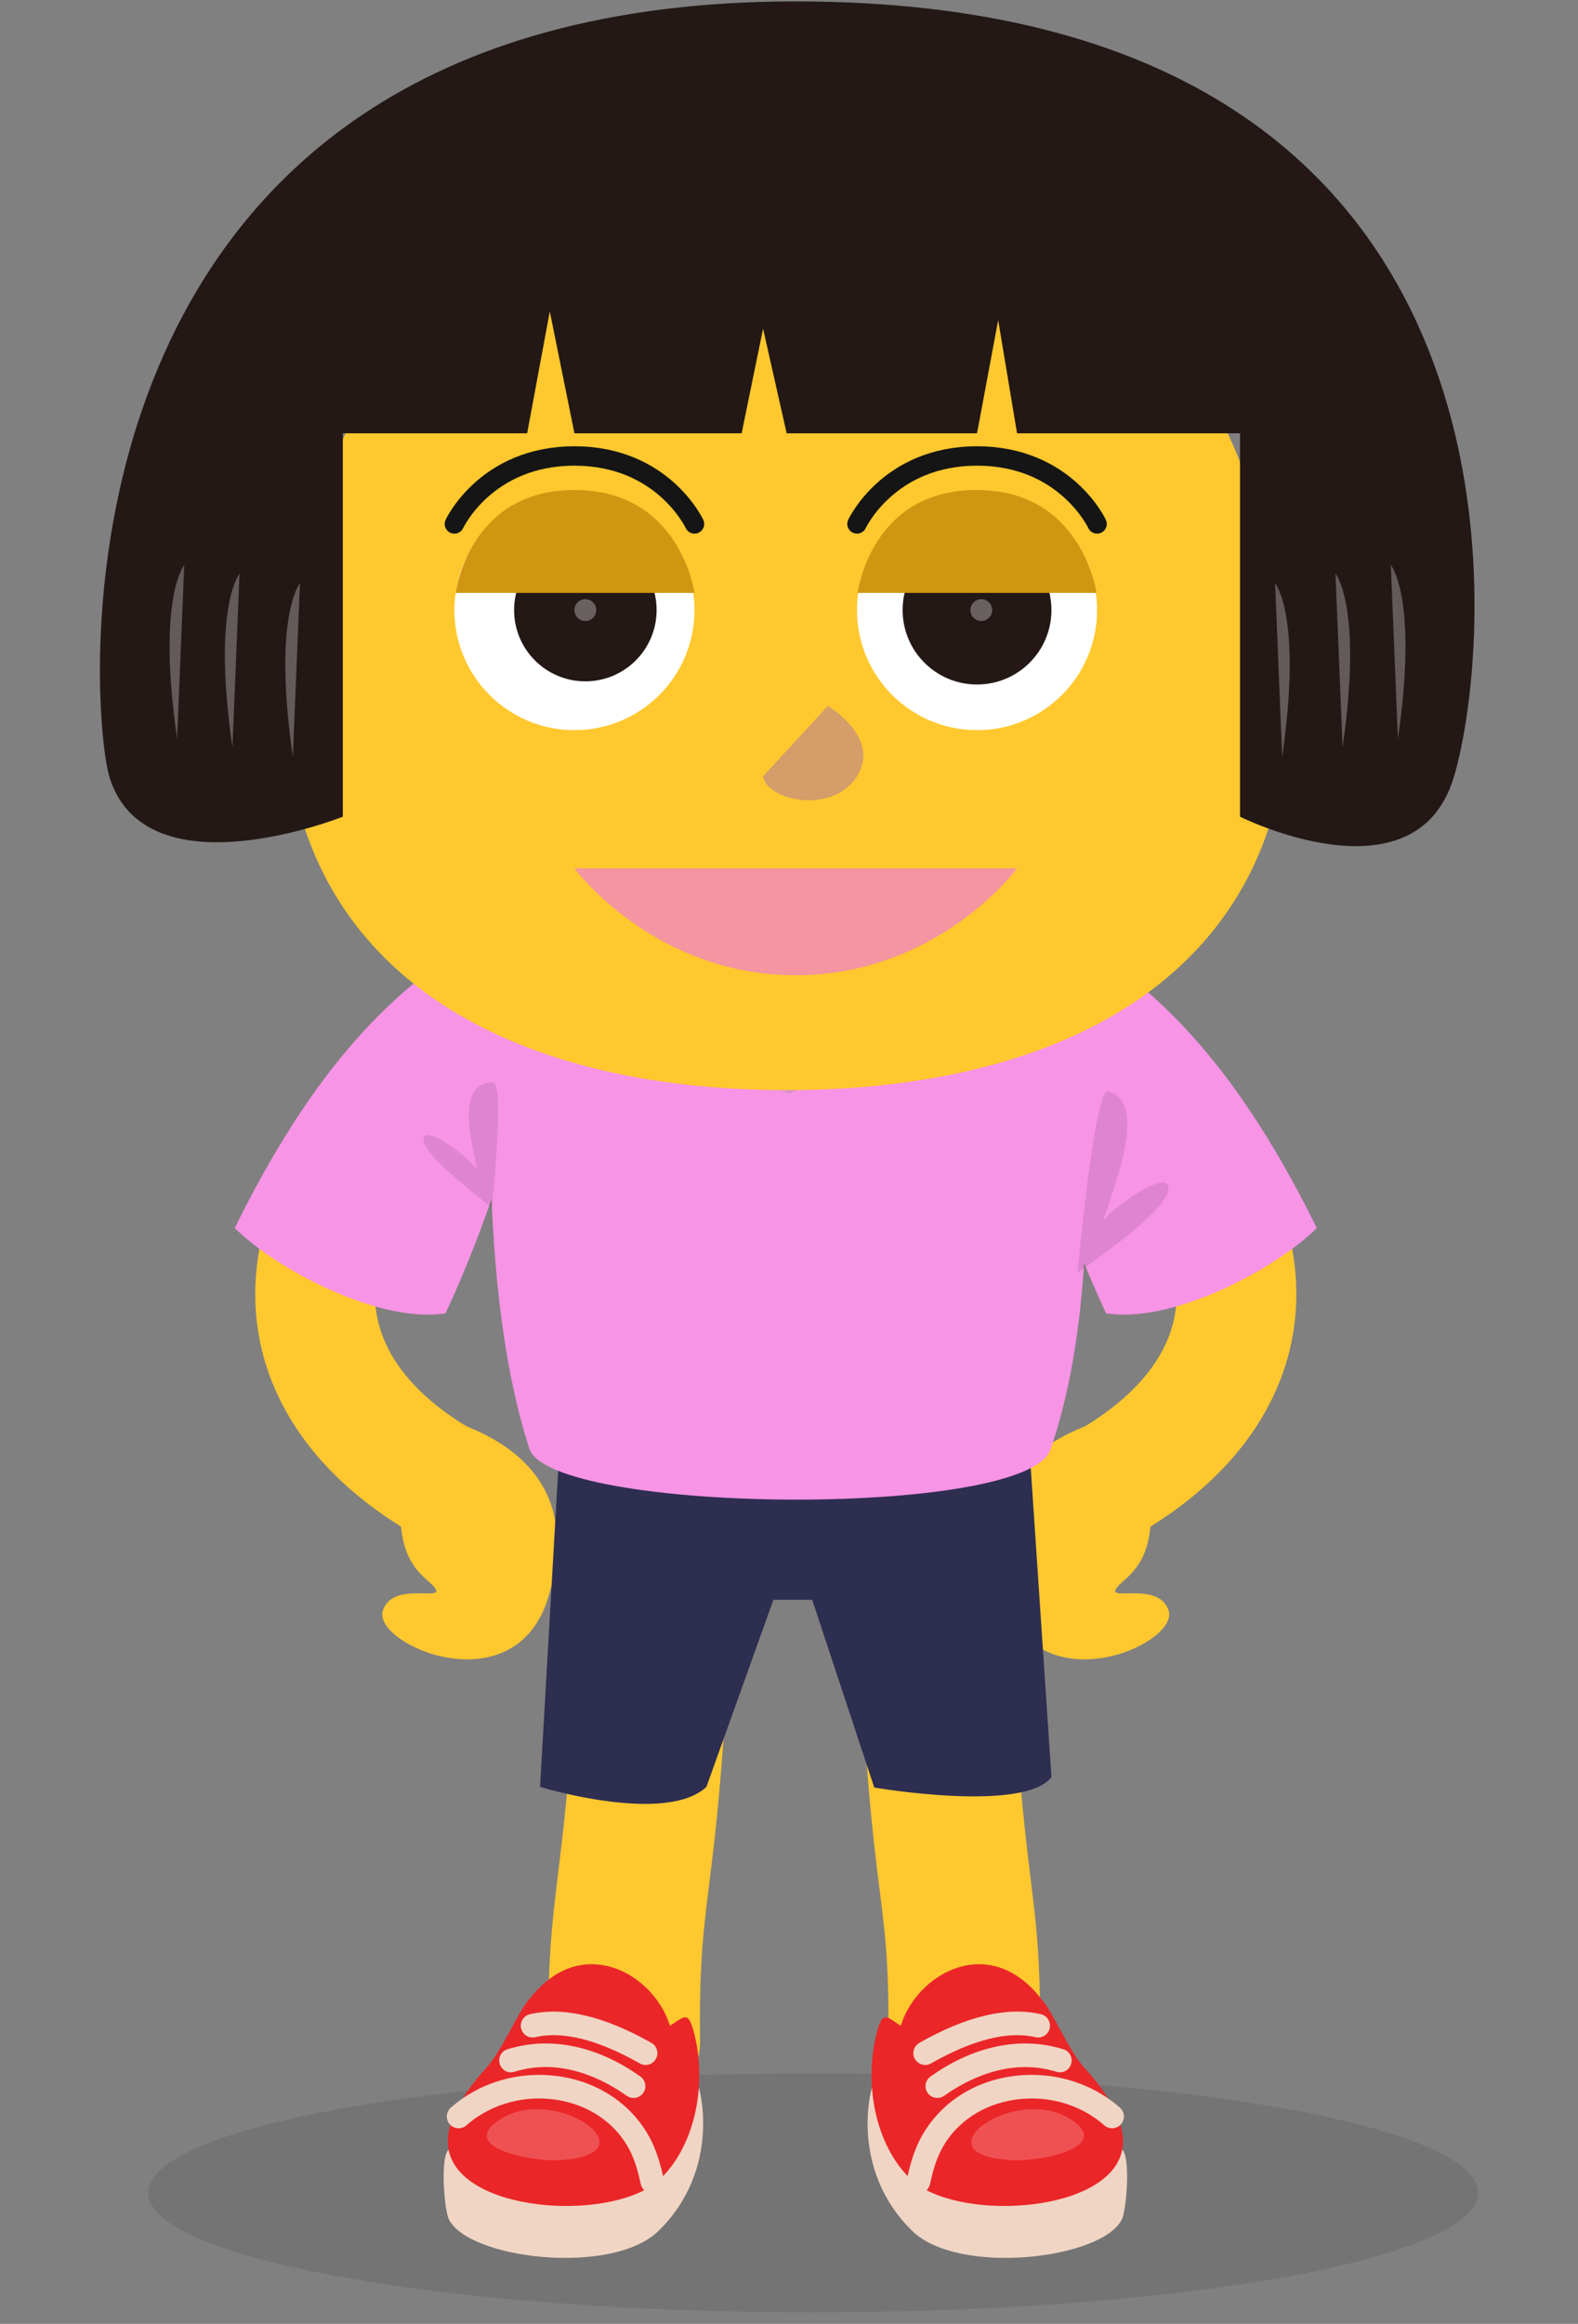 <?xml version="1.0" encoding="UTF-8"?>
<svg id="_レイヤー_1" data-name="レイヤー 1" xmlns="http://www.w3.org/2000/svg" xmlns:xlink="http://www.w3.org/1999/xlink" viewBox="0 0 325.33 478.86">
  <rect x="0" y="0" width="325.33" height="478.86" fill="#808080" stroke="none"/>
  <defs>
    <style>
      .cls-1 {
        fill: #f0d5c4;
      }

      .cls-2, .cls-3, .cls-4 {
        fill: #fff;
      }

      .cls-5 {
        fill: rgba(255, 255, 255, .29);
      }

      .cls-6 {
        fill: #eb2628;
      }

      .cls-3 {
        opacity: .32;
      }

      .cls-7 {
        fill: #2e2e51;
      }

      .cls-8 {
        fill: #f495a1;
      }

      .cls-9 {
        fill: #d19611;
      }

      .cls-10 {
        opacity: .1;
      }

      .cls-4 {
        opacity: .2;
      }

      .cls-11 {
        fill: #d891ca;
      }

      .cls-12 {
        fill: #231815;
      }

      .cls-13 {
        fill: url(#radial-gradient);
        opacity: .09;
      }

      .cls-14 {
        fill: #d49d6a;
      }

      .cls-15 {
        fill: #ffc82e;
      }

      .cls-16 {
        fill: #f794e5;
      }

      .cls-17 {
        fill: none;
        stroke: #151515;
        stroke-linecap: round;
        stroke-miterlimit: 10;
        stroke-width: 4px;
      }
    </style>
    <radialGradient id="radial-gradient" cx="-260.99" cy="63047.74" fx="-260.99" fy="63047.74" r="115.56" gradientTransform="translate(467.84 -11305.42) scale(1.15 .19)" gradientUnits="userSpaceOnUse">
      <stop offset="0" stop-color="#000"/>
      <stop offset=".92" stop-color="#000"/>
    </radialGradient>
  </defs>
  <g>
    <path class="cls-13" d="m304.73,451.84c0,13.6-61.37,24.65-137.07,24.65s-137.1-11.05-137.1-24.65,61.37-24.6,137.1-24.6,137.07,11.02,137.07,24.6Z"/>
    <g>
      <path class="cls-15" d="m238.82,308.22c-2.8,3.23.35,11.03-6.84,17.23-7.19,6.18,6.5-.62,8.93,6.36,2.45,6.98-27.09,19.99-34.04-2.56-6.59-21.37,5.23-31.86,20.78-36.75,10.32-3.24,15.75,10.46,11.17,15.72Z"/>
      <path class="cls-15" d="m230.05,316.83c-4.17,0-8.24-2.11-10.56-5.94-3.53-5.83-1.67-13.41,4.16-16.95,8.49-5.15,18.67-13.97,18.94-26.72.31-15.13-13.51-33.1-37.9-49.29-5.68-3.77-7.23-11.42-3.46-17.1,3.77-5.68,11.43-7.23,17.1-3.46,41.06,27.25,49.27,53.29,48.92,70.34-.38,18.7-11.32,35.5-30.81,47.32-2,1.21-4.2,1.79-6.38,1.79Z"/>
      <path class="cls-16" d="m209.94,188.08c28.1,11.06,46.41,34.33,61.54,64.96-8.53,8.55-29.88,19.77-43.45,17.59-16.33-34.85-27.81-86.38-18.08-82.54Z"/>
    </g>
    <g>
      <path class="cls-15" d="m81.04,308.22c2.81,3.23-.35,11.03,6.84,17.23,7.19,6.18-6.49-.62-8.93,6.36-2.45,6.98,27.09,19.99,34.05-2.56,6.59-21.37-5.23-31.86-20.78-36.75-10.31-3.24-15.75,10.46-11.18,15.72Z"/>
      <path class="cls-15" d="m89.82,316.83c-2.18,0-4.38-.58-6.38-1.79-19.49-11.82-30.43-28.62-30.81-47.32-.34-17.05,7.86-43.09,48.93-70.34,5.69-3.77,13.33-2.22,17.1,3.46,3.77,5.68,2.22,13.33-3.46,17.1-24.4,16.19-38.21,34.15-37.9,49.28.26,12.76,10.44,21.58,18.93,26.73,5.83,3.53,7.69,11.12,4.16,16.95-2.32,3.83-6.39,5.94-10.56,5.94Z"/>
      <path class="cls-16" d="m109.93,188.08c-28.1,11.06-46.4,34.33-61.53,64.96,8.53,8.55,29.88,19.77,43.45,17.59,16.32-34.85,27.81-86.38,18.08-82.54Z"/>
    </g>
    <g>
      <path class="cls-15" d="m128.7,436.21c-8.54,0-15.51-6.86-15.62-15.42-.35-26.68,2.24-30.17,4.53-59.72l.83-10.83c.66-8.61,8.27-15.06,16.77-14.39,8.6.65,15.05,8.16,14.4,16.77l-.84,10.87c-2.23,28.89-4.77,31.63-4.44,56.9.11,8.63-6.8,15.72-15.42,15.83h-.21Z"/>
      <path class="cls-15" d="m198.77,436.21h-.2c-8.63-.11-15.54-7.19-15.43-15.82.32-25.13-2.09-26.26-4.41-56.38l-.88-11.4c-.65-8.6,5.79-16.11,14.4-16.76,8.63-.59,16.11,5.8,16.77,14.4l.87,11.35c2.38,30.8,4.83,32.66,4.5,59.18-.11,8.56-7.08,15.43-15.62,15.43Z"/>
    </g>
    <path class="cls-7" d="m115.45,296.53l-4.11,71.68s25.83,7.89,34.3,0l13.81-38.55h8l12.79,38.68s30.77,5.29,36.54-2.14l-4.76-70.97s-19.23-9.85-53.02-9.85-43.33,7.15-43.56,11.15Z"/>
    <g>
      <path class="cls-16" d="m99.24,199.81c4.1,7.95-2.58,59.72,9.87,98.66,4.32,13.53,102.5,14.49,107.45.25,12.88-36.97,4.74-90.15,7.52-97.86.74-2.03-5.97-19.82-61.22-20.11-56.92-.28-64.67,16.99-63.62,19.05Z"/>
      <path class="cls-11" d="m162.63,225.37s50.24-20.68,37.66-39.18c-11.31-16.63-71.68-16.69-77.31,3.12-4.77,16.72,39.65,36.06,39.65,36.06Z"/>
    </g>
    <path class="cls-15" d="m265.68,143.46c0,57.16-46.34,81.17-103.5,81.17s-103.5-24.01-103.5-81.17S105.02,19.74,162.18,19.74s103.5,66.56,103.5,123.72Z"/>
    <circle class="cls-2" cx="118.43" cy="125.71" r="24.75"/>
    <circle class="cls-2" cx="201.43" cy="125.71" r="24.75"/>
    <circle class="cls-12" cx="120.68" cy="125.71" r="14.69"/>
    <circle class="cls-3" cx="120.68" cy="125.71" r="2.25"/>
    <circle class="cls-12" cx="201.43" cy="125.71" r="15.34"/>
    <path class="cls-8" d="m118.43,178.96h91.25s-16.25,22-45.62,22-45.62-22-45.62-22Z"/>
    <path class="cls-8" d="m118.43,178.96h91.25s-16.25,12-45.62,12-45.62-12-45.62-12Z"/>
    <path class="cls-12" d="m22.68,160.51c7.89,23.78,48,7.78,48,7.78v-79h38l4.67-25.11,5.08,25.11h34.47l4.42-21.56,4.86,21.56h39.25l4.36-23.33,3.89,23.33h45.97v79s36.03,18,44.03-8S321.43.29,164.06.29,18.32,147.37,22.68,160.51Z"/>
    <path class="cls-14" d="m170.68,145.46s11,6.5,6,14.5-18.72,5-19.36,0"/>
    <path class="cls-17" d="m93.68,107.96s6.5-14,24.75-14,24.75,14,24.75,14"/>
    <path class="cls-17" d="m176.68,107.96s6.5-14,24.75-14,24.75,14,24.75,14"/>
    <path class="cls-9" d="m93.94,122.18h49.25s-2.89-21.22-24.75-21.22-24.5,21.22-24.5,21.22Z"/>
    <path class="cls-9" d="m176.81,122.18h49.25s-2.89-21.22-24.75-21.22-24.5,21.22-24.5,21.22Z"/>
    <g>
      <path class="cls-5" d="m286.74,116.43s5.68,6.74,1.46,35.79"/>
      <path class="cls-5" d="m275.33,118.22s5.68,6.74,1.46,35.79"/>
      <path class="cls-5" d="m262.88,120.18s5.68,6.74,1.46,35.79"/>
    </g>
    <g>
      <path class="cls-5" d="m37.98,116.43s-5.68,6.74-1.46,35.79"/>
      <path class="cls-5" d="m49.38,118.22s-5.68,6.74-1.46,35.79"/>
      <path class="cls-5" d="m61.84,120.18s-5.68,6.74-1.46,35.79"/>
    </g>
    <g>
      <path class="cls-1" d="m92.5,442.95c-1.79,1.55-.89,12.38.01,14.3,3.89,8.24,33.69,11.82,43.27,2.44,13.09-12.81,8.7-30.06,7.57-31.31-1.13-1.26-49.53,13.41-50.85,14.57Z"/>
      <path class="cls-6" d="m121.11,420.25c-13.41-1.99-10.06-11.52-12.94-7.04-2.91,4.56-5.04,9.74-8.05,13.06-4.27,4.7-9.46,11.94-7.28,18.01,4.33,12.05,34.21,13.33,43.19,4.8,7.57-7.19,9.81-20.31,6.92-30.69-2.24-8.03-3.03,4.65-21.84,1.86Z"/>
      <path class="cls-4" d="m102.51,437.11c-7.64,5.57,7.2,8.28,12.51,8.03,20.61-.97-.98-16.42-12.51-8.03Z"/>
      <path class="cls-6" d="m107.41,414.45c11.01-17.8,28.21-7.85,30.97,3.98,3.11,13.34-40.75,11.8-30.97-3.98Z"/>
      <path class="cls-1" d="m130.61,432.31c-.49,0-.98-.15-1.41-.45-4.43-3.16-13.32-8.02-23.13-4.95-1.3.42-2.64-.31-3.04-1.6-.4-1.28.31-2.65,1.6-3.04,8.76-2.73,18.5-.73,27.4,5.63,1.09.78,1.35,2.3.57,3.39-.48.66-1.23,1.02-1.98,1.02Z"/>
      <path class="cls-1" d="m133.1,425.51c-.41,0-.82-.1-1.2-.32-8.63-4.89-15.87-6.74-21.55-5.4-1.32.29-2.61-.51-2.92-1.82-.3-1.31.51-2.61,1.82-2.92,6.91-1.6,15.32.4,25.05,5.91,1.17.66,1.58,2.15.91,3.32-.45.79-1.27,1.23-2.11,1.23Z"/>
      <path class="cls-1" d="m134.48,451.97c-1.12,0-2.13-.78-2.38-1.92-.44-2.05-1.04-4.44-2.1-6.62-2.66-5.44-7.83-9.28-14.2-10.55-7.11-1.44-14.44.49-19.64,5.07-1,.88-2.54.79-3.43-.21-.89-1.01-.8-2.54.21-3.43,6.33-5.59,15.24-7.92,23.8-6.21,7.87,1.57,14.29,6.38,17.62,13.2,1.29,2.67,2.01,5.53,2.48,7.73.28,1.31-.55,2.61-1.87,2.89-.17.04-.34.06-.51.06Z"/>
    </g>
    <g>
      <path class="cls-1" d="m231.35,442.95c1.78,1.55.88,12.38-.02,14.3-3.88,8.24-33.69,11.82-43.28,2.44-13.09-12.81-8.69-30.06-7.56-31.31,1.13-1.26,49.53,13.41,50.86,14.57Z"/>
      <path class="cls-6" d="m202.73,420.25c13.41-1.99,10.07-11.52,12.94-7.04,2.91,4.56,5.04,9.74,8.05,13.06,4.27,4.7,9.46,11.94,7.28,18.01-4.33,12.05-34.21,13.33-43.19,4.8-7.57-7.19-9.81-20.31-6.91-30.69,2.23-8.03,3.02,4.65,21.83,1.86Z"/>
      <path class="cls-4" d="m221.33,437.11c7.64,5.57-7.19,8.28-12.5,8.03-20.61-.97.98-16.42,12.5-8.03Z"/>
      <path class="cls-6" d="m216.43,414.45c-11.02-17.8-28.22-7.85-30.98,3.98-3.11,13.34,40.74,11.8,30.98-3.98Z"/>
      <path class="cls-1" d="m193.24,432.31c-.75,0-1.5-.36-1.98-1.02-.78-1.09-.52-2.61.57-3.39,8.91-6.36,18.65-8.36,27.4-5.63,1.28.4,2,1.76,1.6,3.04-.4,1.28-1.73,2.02-3.04,1.6-9.83-3.03-18.7,1.79-23.13,4.95-.43.31-.92.45-1.41.45Z"/>
      <path class="cls-1" d="m190.74,425.51c-.84,0-1.67-.45-2.12-1.23-.66-1.17-.26-2.65.91-3.32,9.75-5.53,18.16-7.52,25.06-5.91,1.31.31,2.12,1.61,1.82,2.92-.31,1.31-1.58,2.11-2.92,1.82-5.68-1.34-12.92.51-21.55,5.4-.38.22-.79.32-1.2.32Z"/>
      <path class="cls-1" d="m189.36,451.97c-.17,0-.34-.02-.51-.06-1.32-.28-2.15-1.58-1.87-2.89.47-2.2,1.19-5.06,2.48-7.72,3.33-6.83,9.75-11.64,17.61-13.2,8.6-1.71,17.49.61,23.82,6.21,1.01.89,1.1,2.42.21,3.43-.89,1-2.44,1.09-3.43.21-5.2-4.59-12.54-6.51-19.64-5.07-6.37,1.27-11.53,5.11-14.19,10.56-1.05,2.17-1.66,4.56-2.1,6.61-.25,1.14-1.25,1.92-2.38,1.92Z"/>
    </g>
  </g>
  <g class="cls-10">
    <path d="m101.59,222.98c-8.49.18-3.49,15.18-3.25,18.18-.13-1.29-8.97-8.51-10.72-7.06-2.55,2.12,9.93,11.71,13.76,14.75,0,0,2.83-25.92.21-25.87Z"/>
  </g>
  <g class="cls-10">
    <path d="m228.43,224.89c9.1,2.19-.06,22.71-1.08,27,.47-1.83,11.81-10.24,13.33-7.75,2.21,3.64-13.64,14.62-18.53,18.14,0,0,3.47-38.07,6.28-37.39Z"/>
  </g>
  <circle class="cls-3" cx="202.31" cy="125.71" r="2.25"/>
</svg>